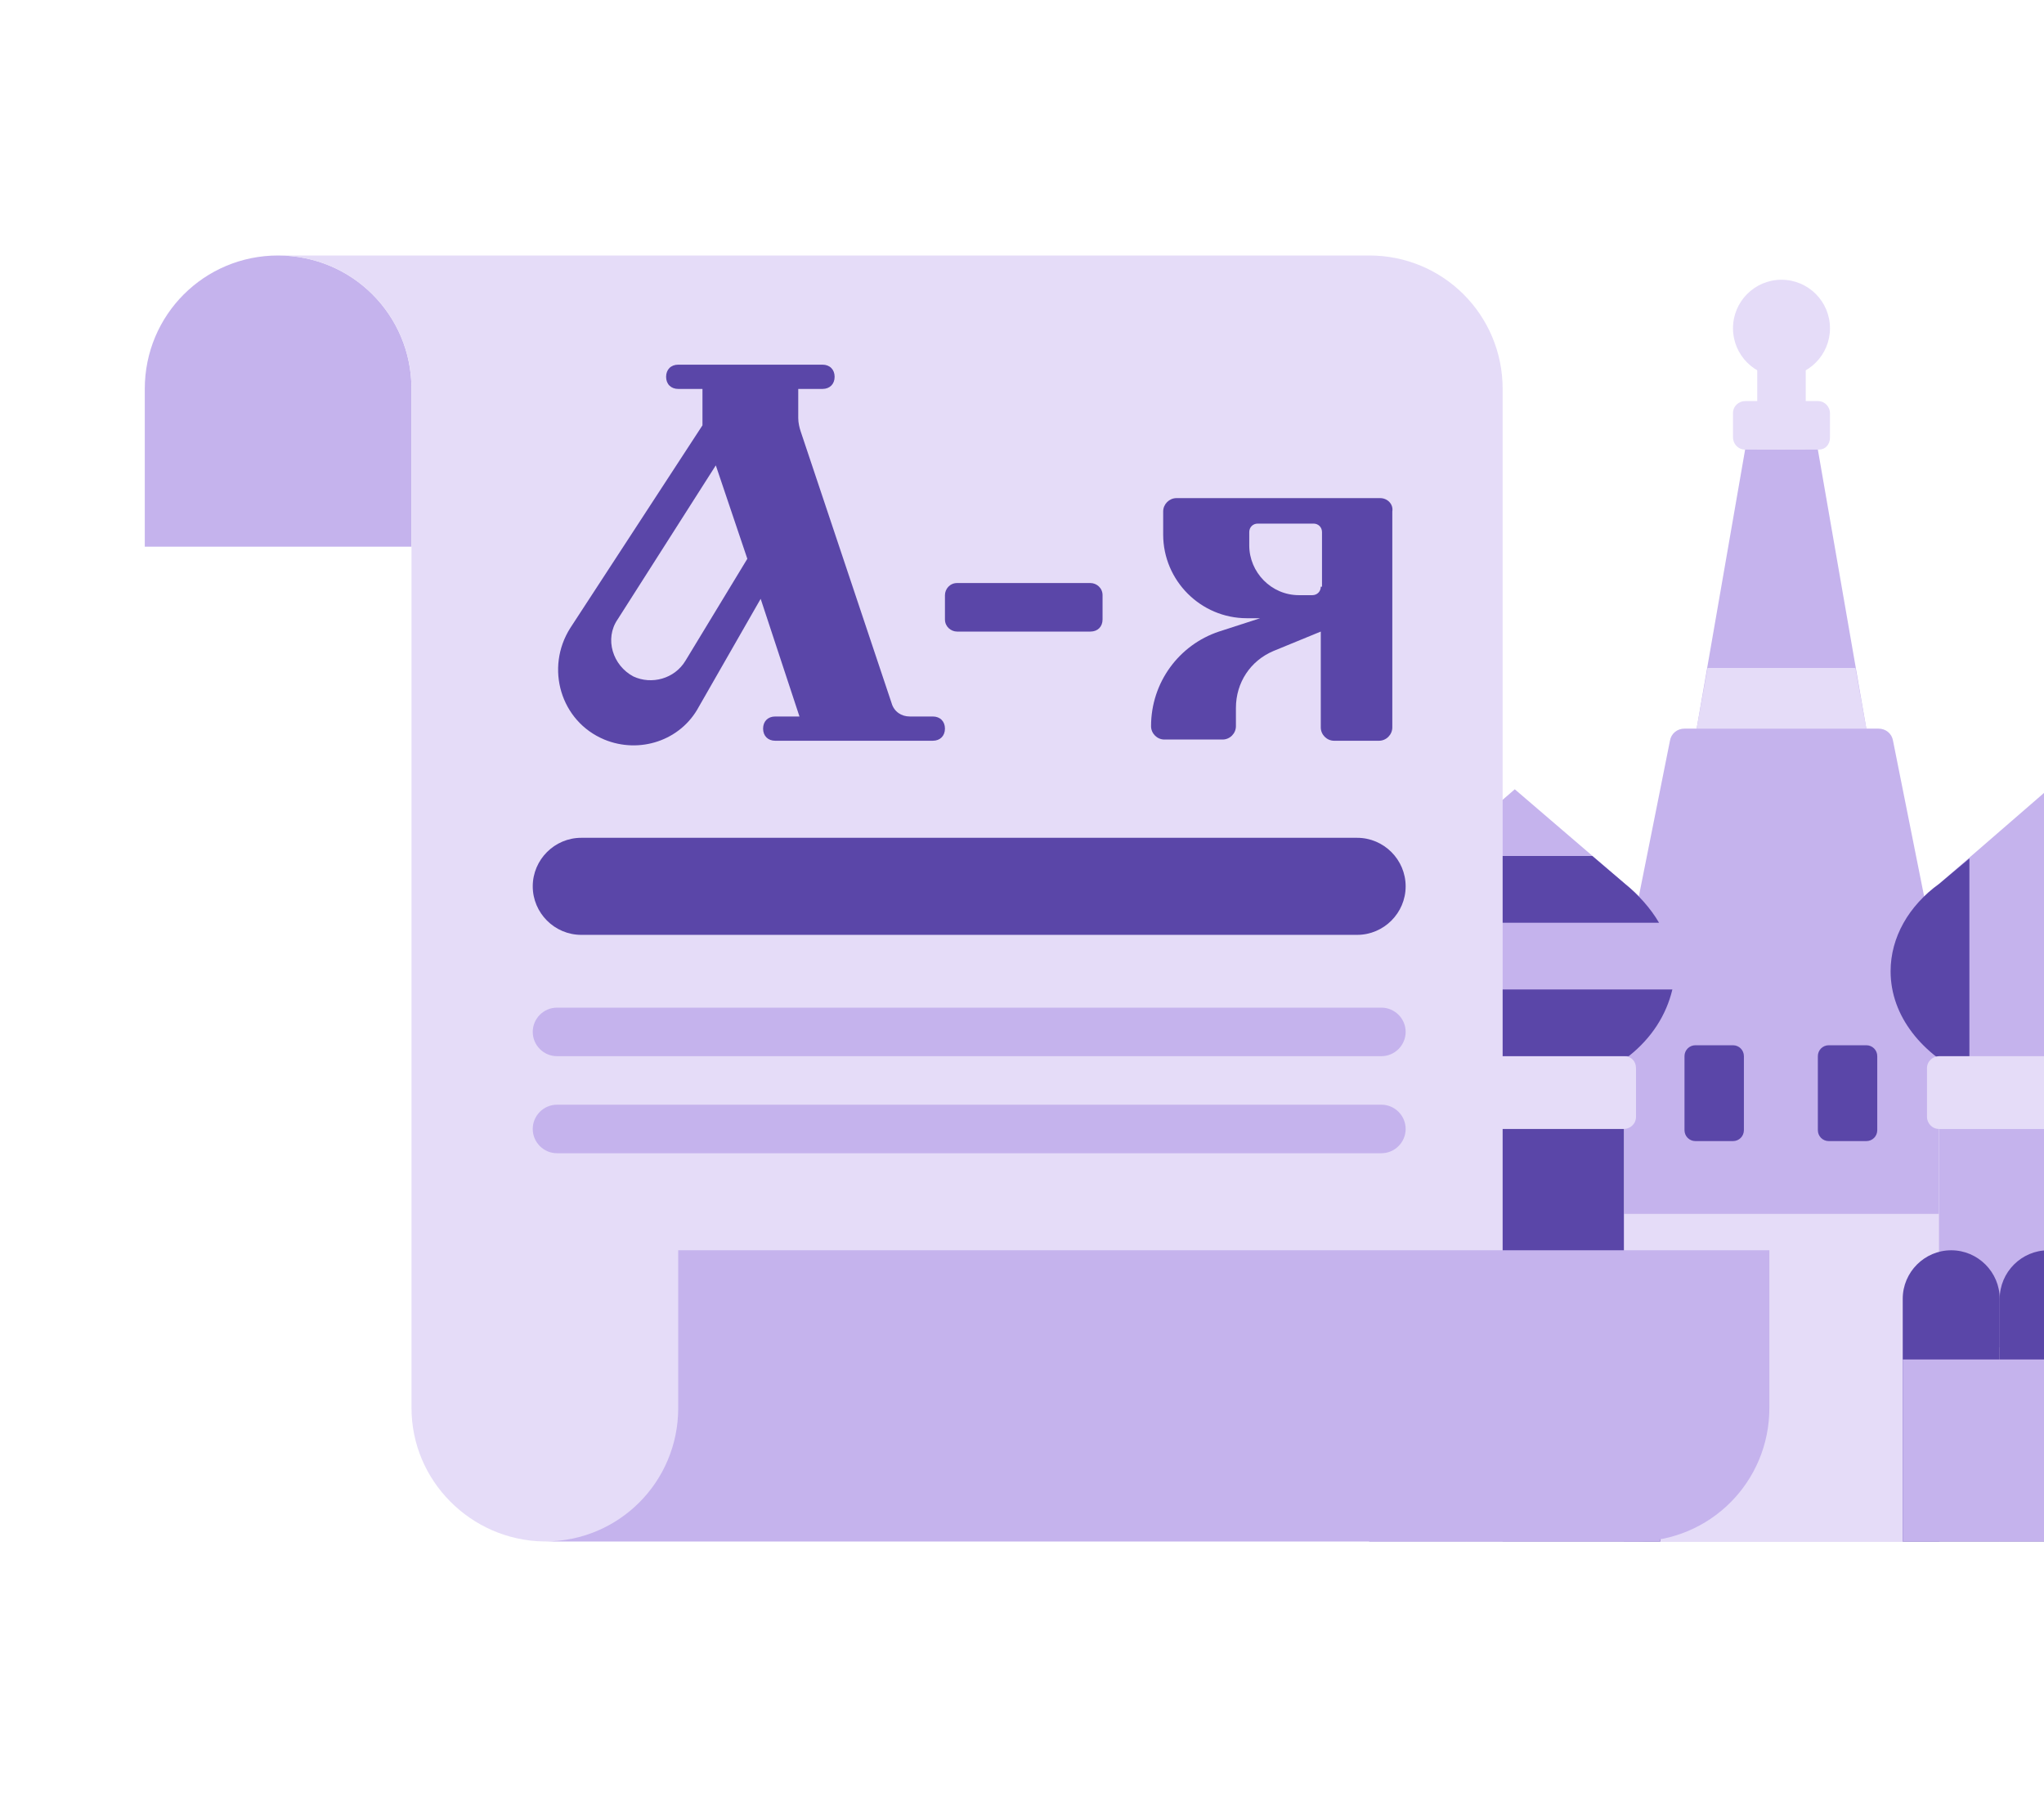 <svg width="240" height="211" viewBox="0 0 240 211" fill="none" xmlns="http://www.w3.org/2000/svg">
<g filter="url(#filter0_d_355_15245)">
<path d="M227.682 84.047H190.671V151H227.682V84.047Z" fill="#C5B3ED"/>
<path d="M214.728 103.99H219.141C219.853 103.99 220.422 103.42 220.422 102.708V94.018C220.422 93.306 219.853 92.736 219.141 92.736H214.728C214.016 92.736 213.447 93.306 213.447 94.018V102.708C213.447 103.42 214.016 103.99 214.728 103.99Z" fill="#5A46A8"/>
<path d="M199.069 103.99H203.482C204.194 103.99 204.763 103.42 204.763 102.708V94.018C204.763 93.306 204.194 92.736 203.482 92.736H199.069C198.358 92.736 197.788 93.306 197.788 94.018V102.708C197.788 103.42 198.358 103.99 199.069 103.99Z" fill="#5A46A8"/>
<path d="M227.682 128.207H190.671V151H227.682V128.207Z" fill="#E5DCF8"/>
<path d="M227.682 112.537H190.671V135.33H227.682V112.537Z" fill="#E5DCF8"/>
<path d="M213.447 22.792C213.447 22.223 209.176 22.792 209.176 22.792C209.176 22.792 204.906 22.223 204.906 22.792L199.212 55.556H209.176H219.141L213.447 22.792Z" fill="#C5B3ED"/>
<path d="M200.493 48.434L199.212 55.556H209.176H219.141L217.86 48.434H200.493Z" fill="#E5DCF8"/>
<path d="M222.273 56.981C222.131 56.127 221.419 55.557 220.565 55.557H209.176H197.788C196.934 55.557 196.222 56.127 196.08 56.981L190.671 84.047H209.176H227.682L222.273 56.981Z" fill="#C5B3ED"/>
<path d="M209.176 14.245C212.321 14.245 214.871 11.694 214.871 8.547C214.871 5.4 212.321 2.849 209.176 2.849C206.032 2.849 203.482 5.4 203.482 8.547C203.482 11.694 206.032 14.245 209.176 14.245Z" fill="#E5DCF8"/>
<path d="M212.024 11.396H206.329V22.792H212.024V11.396Z" fill="#E5DCF8"/>
<path d="M214.871 21.367V18.518C214.871 17.806 214.301 17.094 213.447 17.094H204.906C204.194 17.094 203.482 17.664 203.482 18.518V21.367C203.482 22.08 204.052 22.792 204.906 22.792H213.589C214.301 22.792 214.871 22.222 214.871 21.367Z" fill="#E5DCF8"/>
<path d="M190.813 73.79L177.859 62.679L165.047 73.79C161.488 76.354 159.353 80.058 159.353 84.047C159.353 91.882 167.609 98.292 177.859 98.292C188.108 98.292 196.365 91.882 196.365 84.047C196.365 80.058 194.229 76.497 190.813 73.79Z" fill="#C5B3ED"/>
<path d="M190.671 94.019H165.047C164.335 94.019 163.624 94.588 163.624 95.443V101.141C163.624 101.853 164.193 102.566 165.047 102.566H190.671C191.382 102.566 192.094 101.996 192.094 101.141V95.443C192.094 94.588 191.525 94.019 190.671 94.019Z" fill="#E5DCF8"/>
<path d="M190.671 102.565H165.047V128.207H190.671V102.565Z" fill="#5A46A8"/>
<path d="M177.859 116.811C174.727 116.811 172.165 119.375 172.165 122.509V150.999H183.553V122.509C183.553 119.375 180.991 116.811 177.859 116.811Z" fill="#5A46A8"/>
<path d="M189.247 116.811C186.115 116.811 183.553 119.375 183.553 122.509V150.999H194.941V122.509C194.941 119.375 192.379 116.811 189.247 116.811Z" fill="#5A46A8"/>
<path d="M166.471 116.811C163.339 116.811 160.776 119.375 160.776 122.509V150.999H172.165V122.509C172.165 119.375 169.602 116.811 166.471 116.811Z" fill="#5A46A8"/>
<path d="M194.941 129.632H160.776V151H194.941V129.632Z" fill="#C5B3ED"/>
<path d="M165.047 73.79C163.339 75.072 161.915 76.639 160.919 78.349H194.799C193.802 76.639 192.379 75.072 190.813 73.79L186.969 70.514H168.891L165.047 73.79Z" fill="#5A46A8"/>
<path d="M159.638 86.184C160.207 89.175 162.058 91.882 164.762 94.019H191.24C193.945 91.882 195.653 89.175 196.365 86.184H159.638Z" fill="#5A46A8"/>
<path d="M253.448 73.79L240.494 62.679L227.682 73.79C224.124 76.354 221.988 80.058 221.988 84.047C221.988 91.882 230.245 98.292 240.494 98.292C250.744 98.292 259 91.882 259 84.047C259 80.058 256.865 76.497 253.448 73.79Z" fill="#C5B3ED"/>
<path d="M231.241 96.44V70.799L227.682 73.79C224.124 76.355 221.988 80.058 221.988 84.047C221.988 89.318 225.689 93.876 231.241 96.44Z" fill="#5A46A8"/>
<path d="M253.306 94.019H227.682C226.971 94.019 226.259 94.588 226.259 95.443V101.141C226.259 101.853 226.828 102.566 227.682 102.566H253.306C254.018 102.566 254.729 101.996 254.729 101.141V95.443C254.729 94.588 254.16 94.019 253.306 94.019Z" fill="#E5DCF8"/>
<path d="M253.306 102.565H227.682V128.207H253.306V102.565Z" fill="#C5B3ED"/>
<path d="M240.494 116.811C237.362 116.811 234.8 119.375 234.8 122.509V150.999H246.188V122.509C246.188 119.375 243.626 116.811 240.494 116.811Z" fill="#5A46A8"/>
<path d="M229.106 116.811C225.974 116.811 223.412 119.375 223.412 122.509V150.999H234.8V122.509C234.8 119.375 232.238 116.811 229.106 116.811Z" fill="#5A46A8"/>
<path d="M257.576 129.632H223.412V151H257.576V129.632Z" fill="#C5B3ED"/>
<path d="M32.659 0C23.975 0 17 6.98 17 15.67V34.189H48.318V15.67C48.318 6.98 41.342 0 32.659 0Z" fill="#C5B3ED"/>
<path d="M160.776 0H32.659C41.342 0 48.318 6.98 48.318 15.67V116.811V135.33C48.318 143.877 55.293 150.858 63.834 151H63.977H176.435V34.189V15.67C176.435 6.98 169.46 0 160.776 0Z" fill="#E5DCF8"/>
<path d="M176.435 116.812H79.635V135.33C79.635 144.02 72.66 151 63.976 151H192.094C200.778 151 207.753 144.02 207.753 135.33V116.812H176.435Z" fill="#C5B3ED"/>
<path d="M109.529 54.132H106.825C105.828 54.132 104.974 53.562 104.689 52.565L94.013 20.655C93.871 20.228 93.728 19.658 93.728 19.088V15.669H96.575C97.429 15.669 97.999 15.1 97.999 14.245C97.999 13.39 97.429 12.82 96.575 12.82H79.635C78.781 12.82 78.212 13.39 78.212 14.245C78.212 15.1 78.781 15.669 79.635 15.669H82.482V19.943L66.966 43.733C63.977 48.434 65.827 54.701 70.952 56.838C75.08 58.548 79.92 56.981 82.055 52.992L89.315 40.314L93.871 54.132H91.023C90.169 54.132 89.6 54.701 89.6 55.556C89.6 56.411 90.169 56.981 91.023 56.981H109.529C110.384 56.981 110.953 56.411 110.953 55.556C110.953 54.701 110.384 54.132 109.529 54.132ZM80.489 47.579C79.208 49.716 76.504 50.428 74.368 49.431C71.948 48.149 70.952 45.015 72.518 42.735L84.048 24.644L87.749 35.613L80.489 47.579Z" fill="#5A46A8"/>
<path d="M128.035 44.16H112.377C111.665 44.16 110.953 43.59 110.953 42.736V39.886C110.953 39.174 111.522 38.462 112.377 38.462H128.035C128.747 38.462 129.459 39.032 129.459 39.886V42.736C129.459 43.59 128.889 44.16 128.035 44.16Z" fill="#5A46A8"/>
<path d="M162.058 28.49H138.142C137.288 28.49 136.576 29.203 136.576 30.057V32.764C136.576 38.177 140.989 42.593 146.399 42.593H147.965L143.125 44.16C138.427 45.727 135.153 50.143 135.153 55.271C135.153 56.126 135.865 56.838 136.719 56.838H143.552C144.406 56.838 145.118 56.126 145.118 55.271V53.135C145.118 50.143 146.826 47.579 149.531 46.439L155.082 44.16V55.414C155.082 56.269 155.794 56.981 156.648 56.981H161.915C162.769 56.981 163.481 56.269 163.481 55.414V30.057C163.624 29.203 162.912 28.49 162.058 28.49ZM155.082 38.889C155.082 39.459 154.655 39.886 154.086 39.886H152.52C149.246 39.886 146.684 37.18 146.684 34.046V32.479C146.684 31.909 147.111 31.482 147.68 31.482H154.228C154.798 31.482 155.225 31.909 155.225 32.479V38.889H155.082Z" fill="#5A46A8"/>
<path d="M159.353 79.773H68.247C65.115 79.773 62.553 77.209 62.553 74.075C62.553 70.941 65.115 68.377 68.247 68.377H159.353C162.485 68.377 165.047 70.941 165.047 74.075C165.047 77.209 162.485 79.773 159.353 79.773Z" fill="#5A46A8"/>
<path d="M162.2 94.018H65.4C63.834 94.018 62.553 92.736 62.553 91.169C62.553 89.602 63.834 88.32 65.4 88.32H162.2C163.766 88.32 165.047 89.602 165.047 91.169C165.047 92.736 163.766 94.018 162.2 94.018Z" fill="#C5B3ED"/>
<path d="M162.2 105.415H65.4C63.834 105.415 62.553 104.133 62.553 102.566C62.553 100.999 63.834 99.717 65.4 99.717H162.2C163.766 99.717 165.047 100.999 165.047 102.566C165.047 104.133 163.766 105.415 162.2 105.415Z" fill="#C5B3ED"/>
</g>
<defs>
<filter id="filter0_d_355_15245" x="-13" y="0" width="302" height="211" filterUnits="userSpaceOnUse" color-interpolation-filters="sRGB">
<feFlood flood-opacity="0" result="BackgroundImageFix"/>
<feColorMatrix in="SourceAlpha" type="matrix" values="0 0 0 0 0 0 0 0 0 0 0 0 0 0 0 0 0 0 127 0" result="hardAlpha"/>
<feOffset dy="30"/>
<feGaussianBlur stdDeviation="15"/>
<feComposite in2="hardAlpha" operator="out"/>
<feColorMatrix type="matrix" values="0 0 0 0 0.156 0 0 0 0 0 0 0 0 0 0.354 0 0 0 0.15 0"/>
<feBlend mode="normal" in2="BackgroundImageFix" result="effect1_dropShadow_355_15245"/>
<feBlend mode="normal" in="SourceGraphic" in2="effect1_dropShadow_355_15245" result="shape"/>
</filter>
</defs>
</svg>
